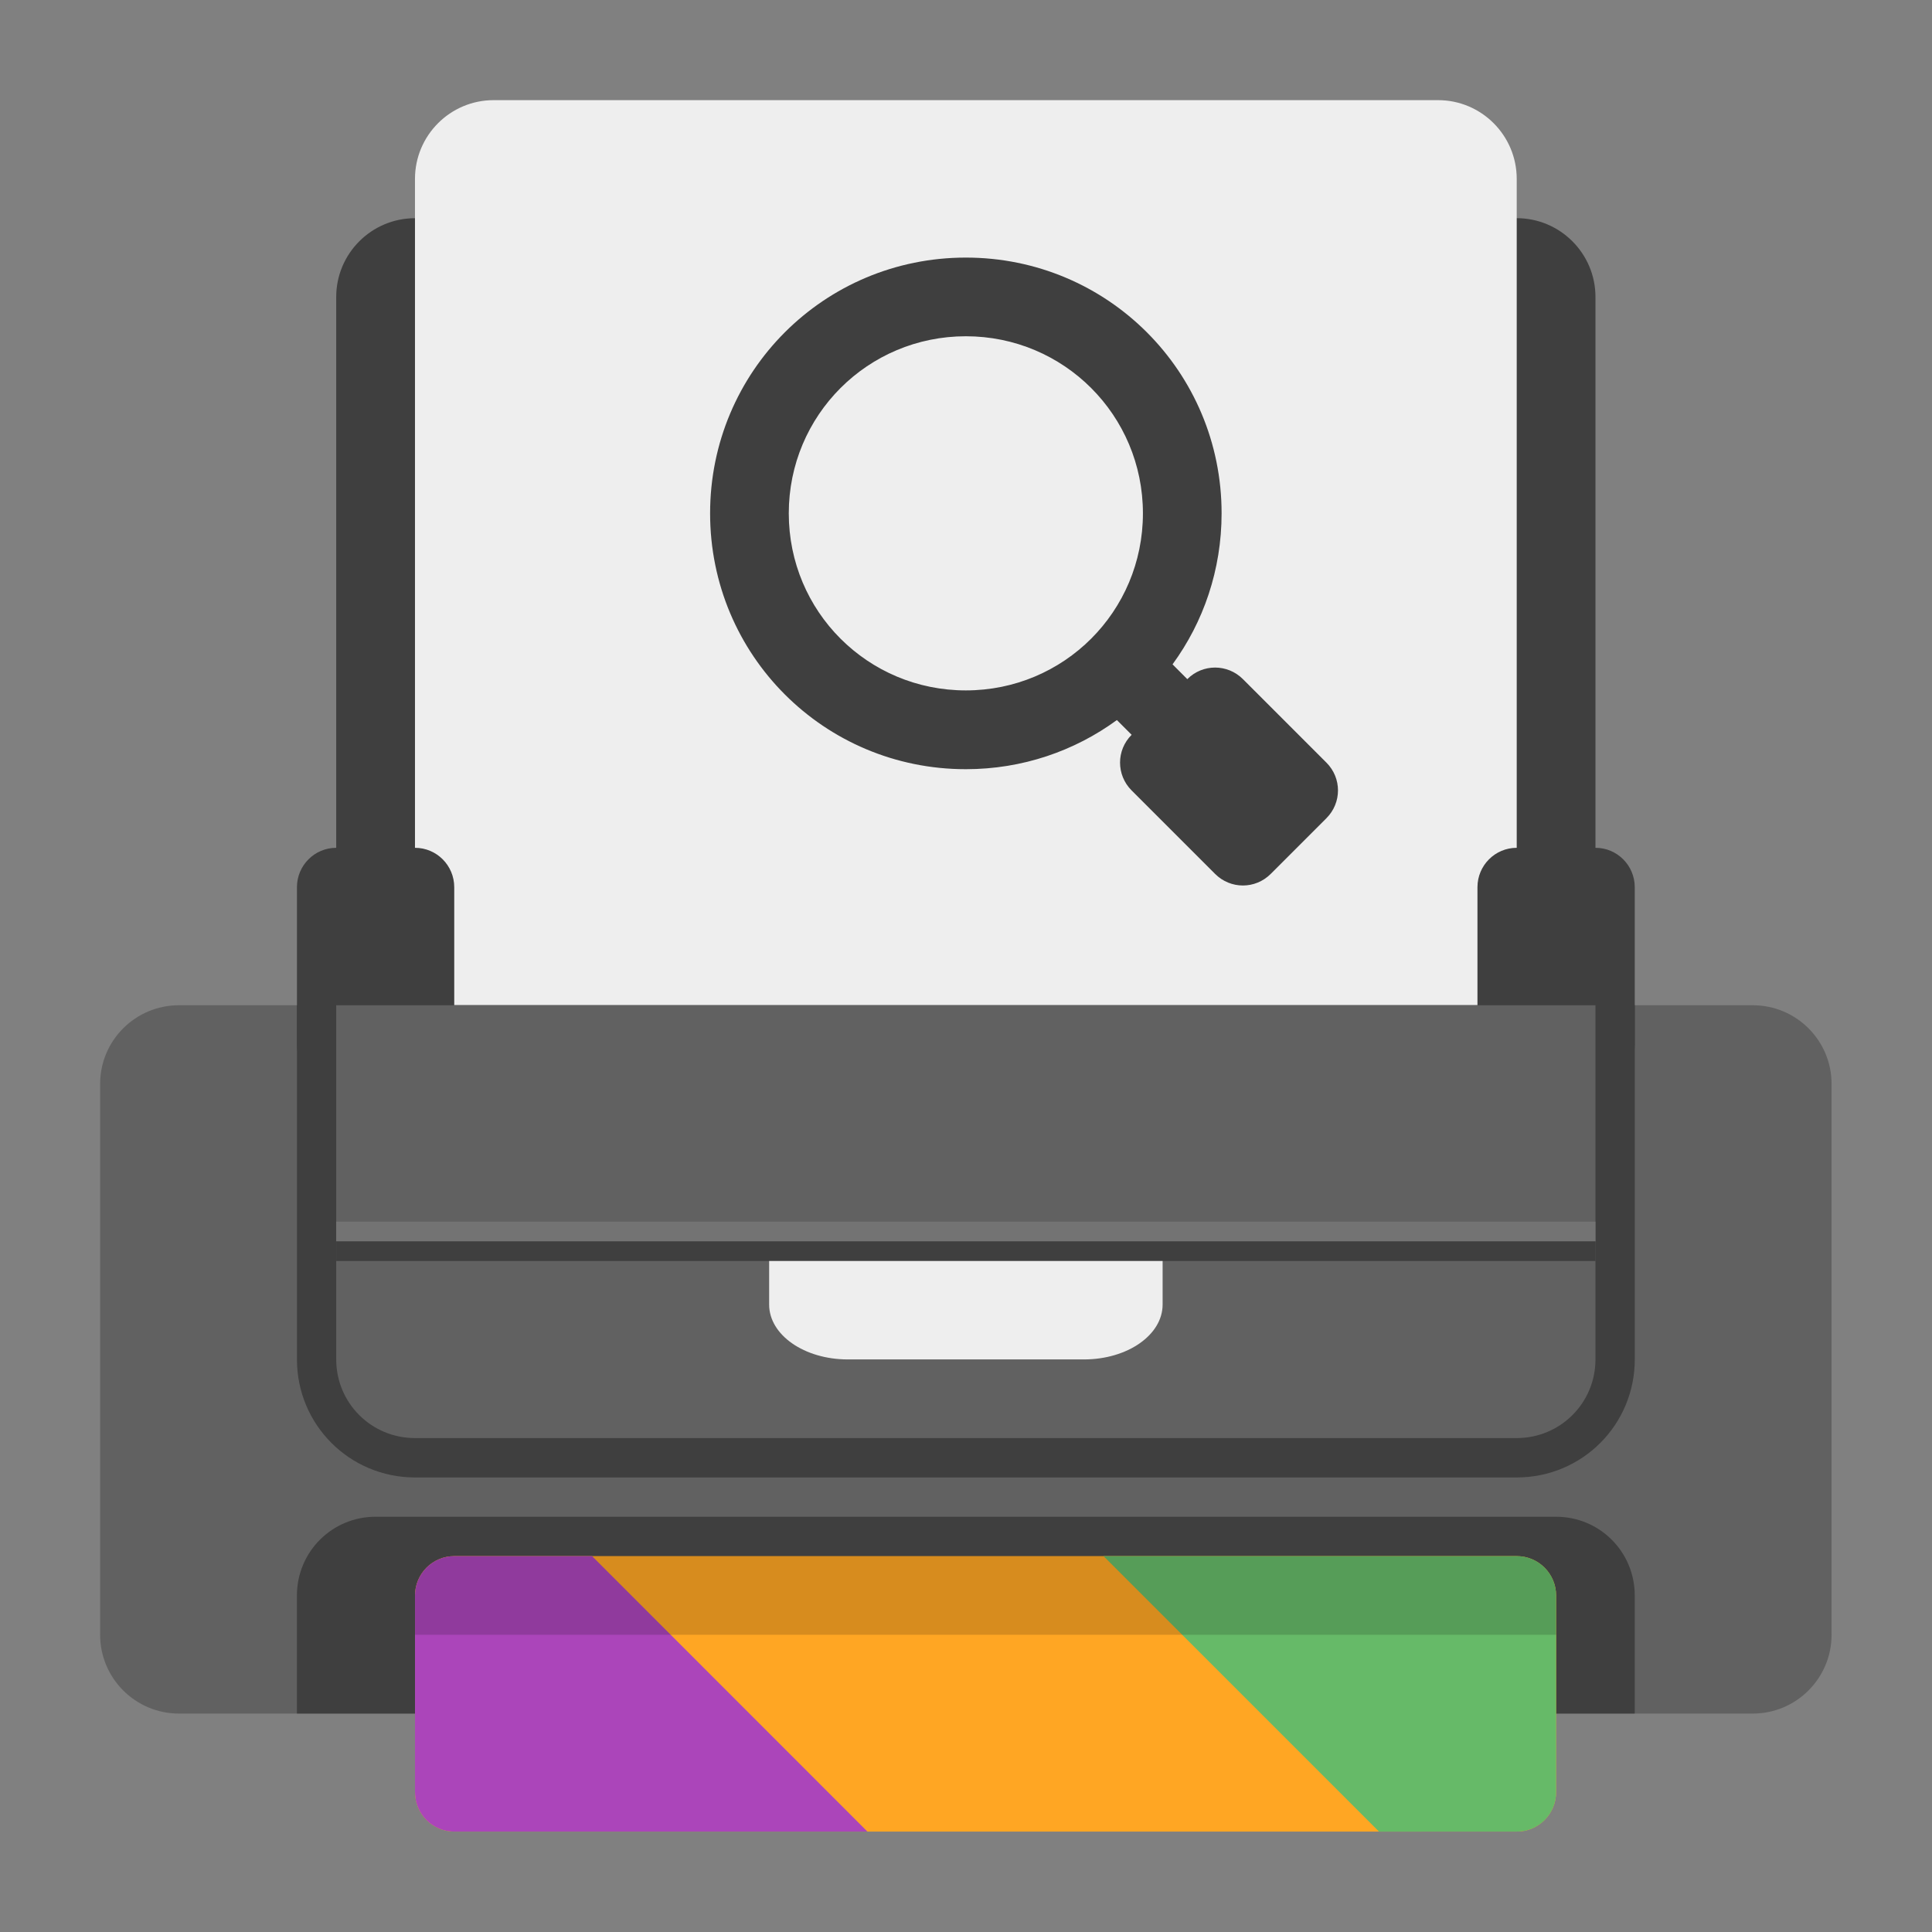 <?xml version="1.0" encoding="UTF-8" standalone="no"?>
<svg
   xmlns:dc="http://purl.org/dc/elements/1.1/"
   xmlns:cc="http://creativecommons.org/ns#"
   xmlns:rdf="http://www.w3.org/1999/02/22-rdf-syntax-ns#"
   xmlns:svg="http://www.w3.org/2000/svg"
   xmlns="http://www.w3.org/2000/svg"
   xmlns:sodipodi="http://sodipodi.sourceforge.net/DTD/sodipodi-0.dtd"
   xmlns:inkscape="http://www.inkscape.org/namespaces/inkscape"
   width="48"
   height="48"
   viewBox="0 0 48 48"
   version="1.1"
   id="svg35"
   sodipodi:docname="document-print-preview.svg"
   inkscape:version="0.92.4 (5da689c313, 2019-01-14)">
  <rect x="0" y="0" width="48" height="48" fill="#808080" stroke="none"/>
  <defs
     id="defs39" />
  <sodipodi:namedview
     pagecolor="#ffffff"
     bordercolor="#666666"
     borderopacity="1"
     objecttolerance="10"
     gridtolerance="10"
     guidetolerance="10"
     inkscape:pageopacity="0"
     inkscape:pageshadow="2"
     inkscape:window-width="1280"
     inkscape:window-height="954"
     id="namedview37"
     showgrid="false"
     inkscape:zoom="3.6875"
     inkscape:cx="27.254237"
     inkscape:cy="32"
     inkscape:window-x="0"
     inkscape:window-y="0"
     inkscape:window-maximized="1"
     inkscape:current-layer="svg35" />
  <g
     id="surface1"
     transform="matrix(0.739,0,0,0.739,0.533,0.164)">
    <path
       style="fill:#3f3f3f;fill-opacity:1;fill-rule:nonzero;stroke:none"
       d="m 13.23,7.113 h 37.039 c 1.461,0 2.648,1.188 2.648,2.648 V 36.219 c 0,1.461 -1.188,2.645 -2.648,2.645 H 13.23 c -1.461,0 -2.648,-1.184 -2.648,-2.645 V 9.762 c 0,-1.461 1.188,-2.648 2.648,-2.648 z m 0,0"
       id="path2"
       inkscape:connector-curvature="0" />
    <path
       style="fill:#eeeeee;fill-opacity:1;fill-rule:nonzero;stroke:none"
       d="m 15.875,3.145 h 31.75 c 1.461,0 2.645,1.188 2.645,2.648 v 31.75 c 0,1.461 -1.184,2.645 -2.645,2.645 h -31.75 c -1.461,0 -2.645,-1.184 -2.645,-2.645 v -31.75 c 0,-1.461 1.184,-2.648 2.645,-2.648 z m 0,0"
       id="path4"
       inkscape:connector-curvature="0" />
    <path
       style="fill:#616161;fill-opacity:1;fill-rule:nonzero;stroke:none"
       d="m 5.293,33.574 h 52.914 c 1.461,0 2.648,1.184 2.648,2.645 v 18.52 c 0,1.461 -1.188,2.648 -2.648,2.648 H 5.293 c -1.461,0 -2.648,-1.188 -2.648,-2.648 V 36.219 c 0,-1.461 1.188,-2.645 2.648,-2.645 z m 0,0"
       id="path6"
       inkscape:connector-curvature="0" />
    <path
       style="fill:#3f3f3f;fill-opacity:1;fill-rule:nonzero;stroke:none"
       d="m 9.262,33.574 v 11.906 c 0,2.199 1.77,3.969 3.969,3.969 h 37.039 c 2.199,0 3.969,-1.77 3.969,-3.969 v -11.906 z m 0,0"
       id="path8"
       inkscape:connector-curvature="0" />
    <path
       style="fill:#3f3f3f;fill-opacity:1;fill-rule:nonzero;stroke:none"
       d="m 10.582,28.281 h 2.648 c 0.73,0 1.32,0.594 1.32,1.324 v 5.289 c 0,0.73 -0.59,1.324 -1.32,1.324 h -2.648 c -0.73,0 -1.32,-0.594 -1.32,-1.324 v -5.289 c 0,-0.73 0.59,-1.324 1.32,-1.324 z m 0,0"
       id="path10"
       inkscape:connector-curvature="0" />
    <path
       style="fill:#3f3f3f;fill-opacity:1;fill-rule:nonzero;stroke:none"
       d="m 50.27,28.281 h 2.648 c 0.73,0 1.32,0.594 1.32,1.324 v 5.289 c 0,0.73 -0.59,1.324 -1.32,1.324 h -2.648 c -0.73,0 -1.32,-0.594 -1.32,-1.324 v -5.289 c 0,-0.73 0.59,-1.324 1.32,-1.324 z m 0,0"
       id="path12"
       inkscape:connector-curvature="0" />
    <path
       style="fill:#616161;fill-opacity:1;fill-rule:nonzero;stroke:none"
       d="m 10.582,33.574 v 11.906 c 0,1.465 1.18,2.645 2.648,2.645 h 37.039 c 1.469,0 2.648,-1.18 2.648,-2.645 v -11.906 z m 0,0"
       id="path14"
       inkscape:connector-curvature="0" />
    <path
       style="fill:#737373;fill-opacity:1;fill-rule:nonzero;stroke:none"
       d="m 10.582,40.848 h 42.336 v 0.664 H 10.582 Z m 0,0"
       id="path16"
       inkscape:connector-curvature="0" />
    <path
       style="fill:#3f3f3f;fill-opacity:1;fill-rule:nonzero;stroke:none"
       d="m 10.582,41.512 h 42.336 v 0.66 H 10.582 Z m 0,0"
       id="path18"
       inkscape:connector-curvature="0" />
    <path
       style="fill:#eeeeee;fill-opacity:1;fill-rule:nonzero;stroke:none"
       d="m 25.137,42.172 v 1.465 c 0,1.02 1.18,1.844 2.645,1.844 h 7.938 c 1.465,0 2.645,-0.824 2.645,-1.844 v -1.465 z m 0,0"
       id="path20"
       inkscape:connector-curvature="0" />
    <path
       style="fill:#3f3f3f;fill-opacity:1;fill-rule:nonzero;stroke:none"
       d="m 11.906,50.77 c -1.465,0 -2.645,1.18 -2.645,2.648 v 3.969 h 44.977 v -3.969 c 0,-1.469 -1.18,-2.648 -2.645,-2.648 z m 0,0"
       id="path22"
       inkscape:connector-curvature="0" />
    <path
       style="fill:#ffa623;fill-opacity:1;fill-rule:nonzero;stroke:none"
       d="m 14.551,52.094 h 35.719 c 0.73,0 1.324,0.594 1.324,1.324 v 6.613 c 0,0.73 -0.594,1.324 -1.324,1.324 h -35.719 c -0.73,0 -1.32,-0.594 -1.32,-1.324 v -6.613 c 0,-0.73 0.59,-1.324 1.32,-1.324 z m 0,0"
       id="path24"
       inkscape:connector-curvature="0" />
    <path
       style="fill:#ab45ba;fill-opacity:1;fill-rule:nonzero;stroke:none"
       d="m 14.551,52.094 c -0.73,0 -1.32,0.59 -1.32,1.324 v 6.613 c 0,0.734 0.59,1.324 1.32,1.324 H 28.441 L 19.184,52.094 Z m 0,0"
       id="path26"
       inkscape:connector-curvature="0" />
    <path
       style="fill:#66ba68;fill-opacity:1;fill-rule:nonzero;stroke:none"
       d="m 50.27,61.355 c 0.734,0 1.324,-0.59 1.324,-1.324 v -6.613 c 0,-0.734 -0.59,-1.324 -1.324,-1.324 H 36.379 l 9.262,9.262 z m 0,0"
       id="path28"
       inkscape:connector-curvature="0" />
    <path
       style="fill:#000000;fill-opacity:0.157;fill-rule:nonzero;stroke:none"
       d="m 14.551,52.094 c -0.73,0 -1.32,0.59 -1.32,1.324 v 1.32 H 51.594 v -1.32 c 0,-0.734 -0.59,-1.324 -1.324,-1.324 z m 0,0"
       id="path30"
       inkscape:connector-curvature="0" />
    <path
       style="fill:#3f3f3f;fill-opacity:1;fill-rule:nonzero;stroke:none"
       d="m 31.75,8.438 c -4.766,0 -8.598,3.836 -8.598,8.598 0,4.766 3.832,8.602 8.598,8.602 1.902,0 3.656,-0.613 5.078,-1.652 l 0.496,0.496 c -0.52,0.516 -0.52,1.352 0,1.871 l 2.805,2.805 c 0.52,0.52 1.352,0.52 1.871,0 l 1.871,-1.871 c 0.52,-0.52 0.52,-1.352 0,-1.871 l -2.805,-2.805 c -0.52,-0.52 -1.355,-0.52 -1.871,0 L 38.699,22.113 C 39.738,20.691 40.348,18.938 40.348,17.035 40.348,12.273 36.516,8.438 31.75,8.438 Z m 0,2.645 c 3.297,0 5.953,2.656 5.953,5.953 0,3.301 -2.656,5.953 -5.953,5.953 -3.297,0 -5.953,-2.652 -5.953,-5.953 0,-3.297 2.656,-5.953 5.953,-5.953 z m 0,0"
       id="path32"
       inkscape:connector-curvature="0" />
  </g>
</svg>
